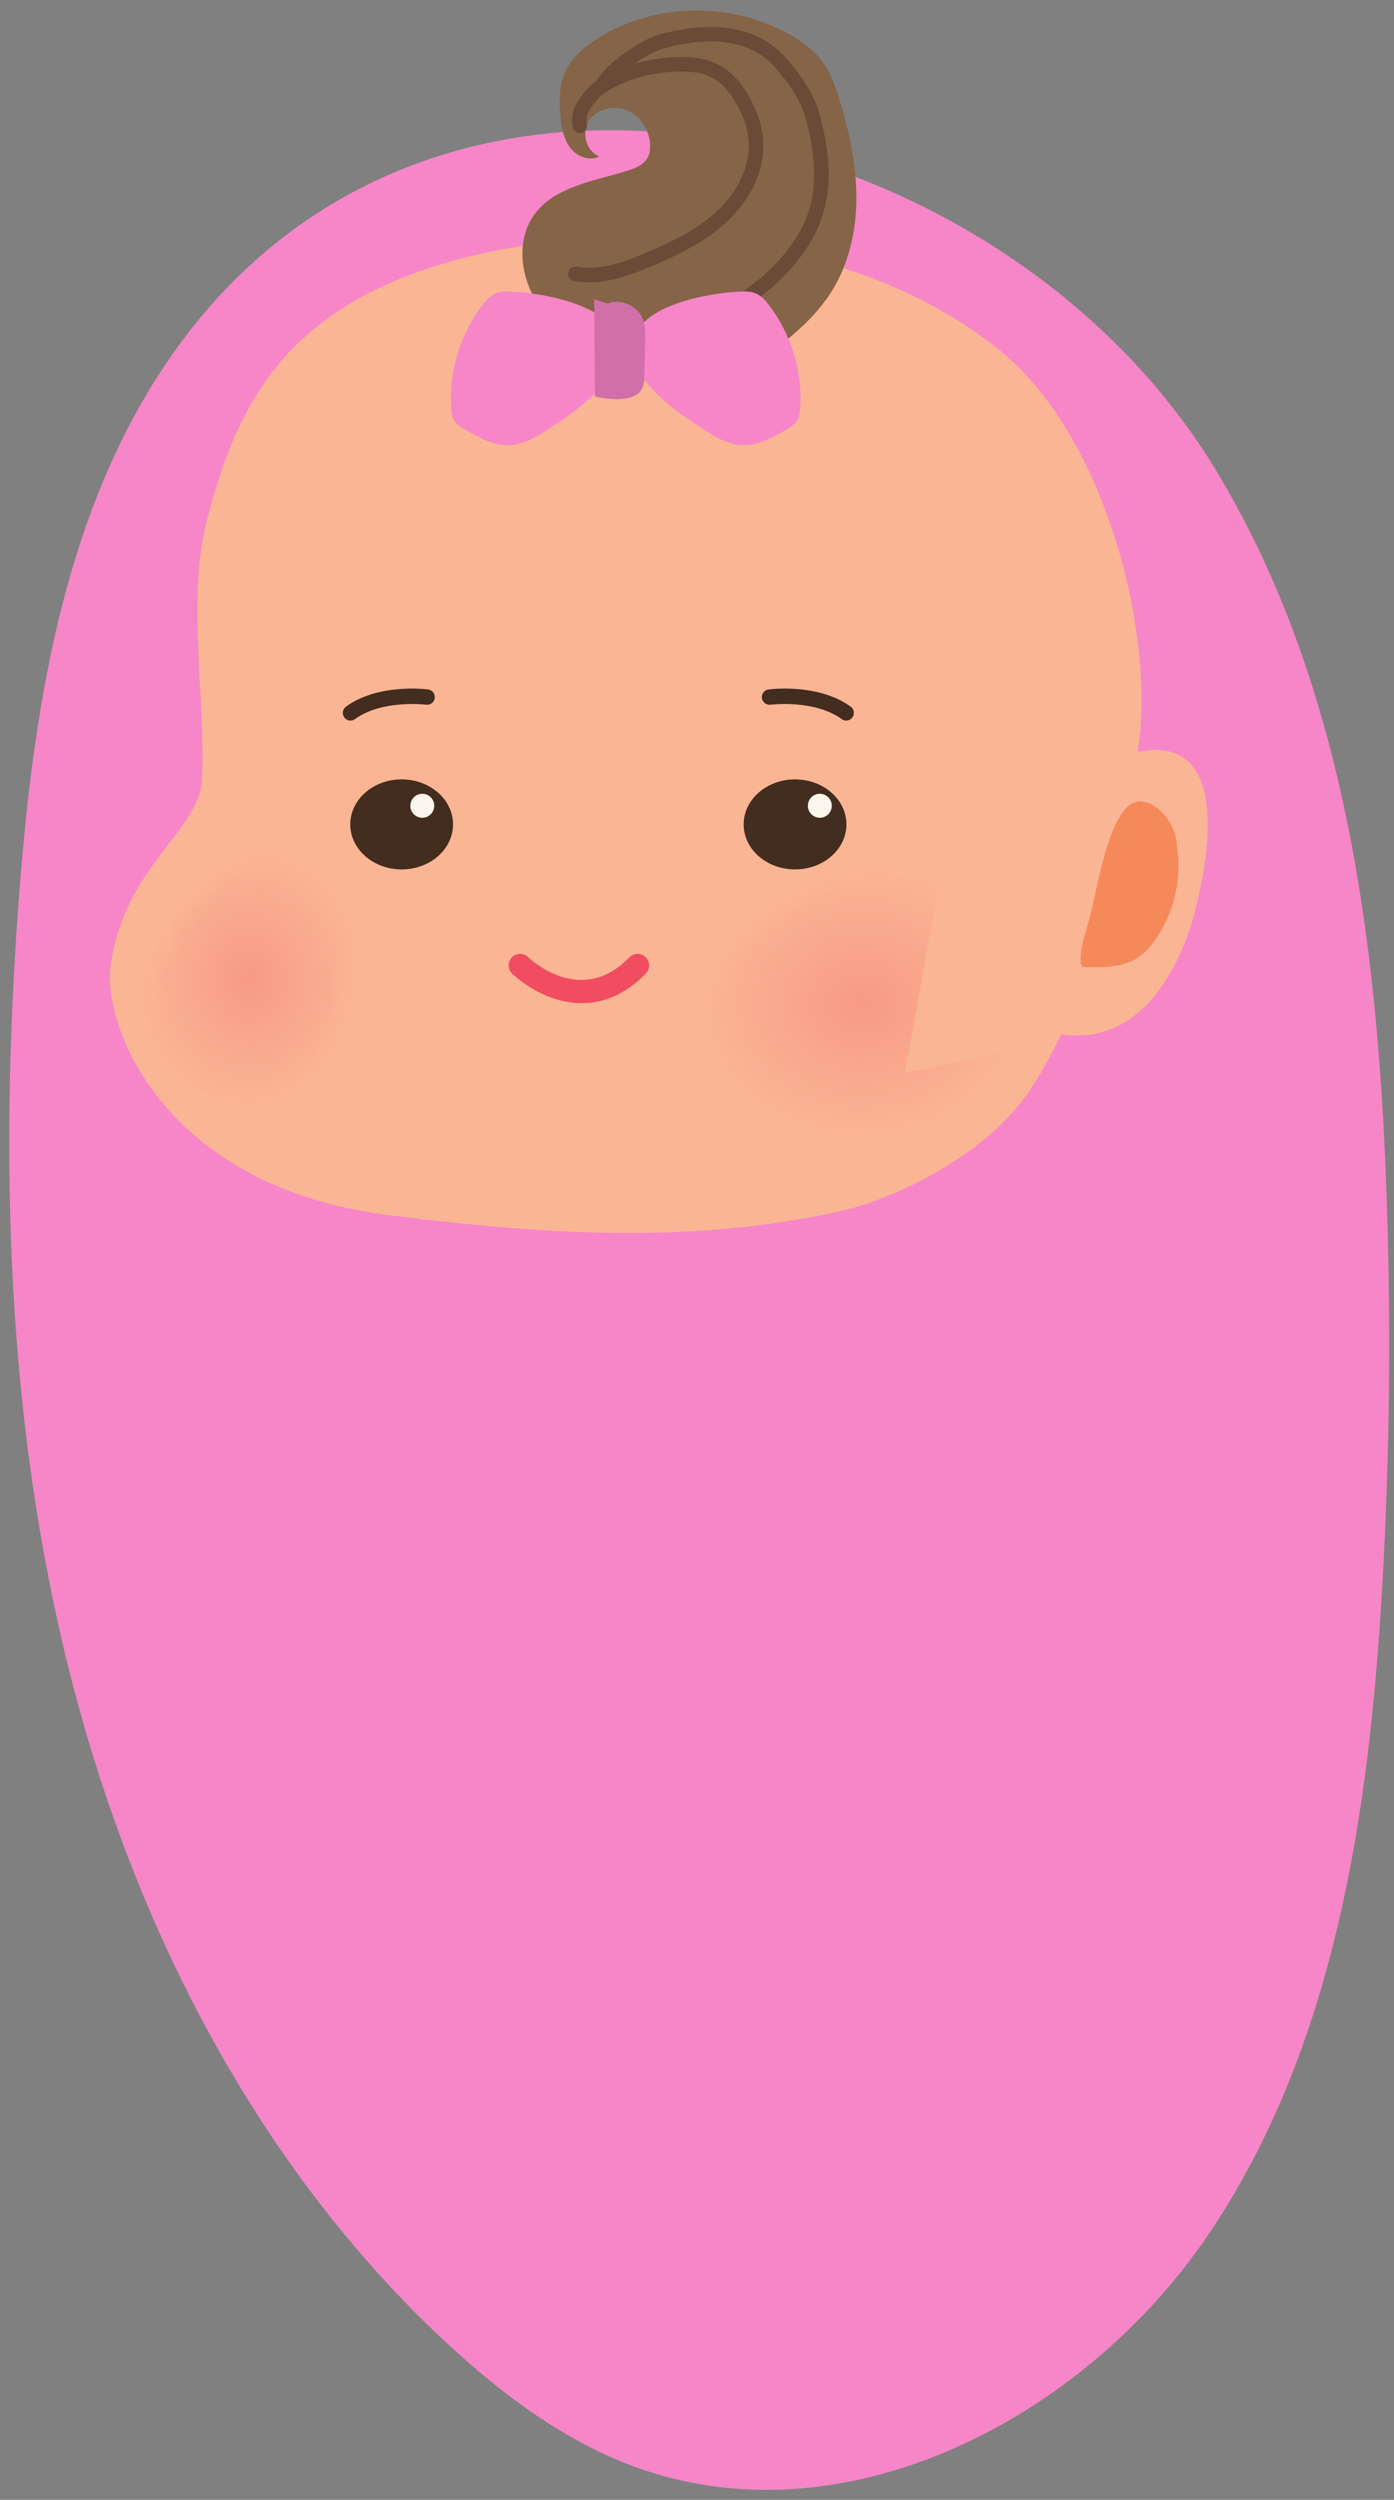 <svg width="82" height="147" viewBox="0 0 82 147" fill="none" xmlns="http://www.w3.org/2000/svg">
<rect x="0" y="0" width="82" height="147" fill="#808080" stroke="none"/>
<path d="M10.509 20.32C3.932 29.343 2.036 40.994 1.159 52.194C-0.046 67.604 0.319 83.281 4.07 98.237C7.822 113.193 15.128 127.446 26.306 137.805C29.575 140.834 33.217 143.55 37.373 145.07C49.591 149.536 63.687 142.333 71.089 131.388C78.491 120.443 80.533 106.686 81.302 93.424C81.762 85.486 81.838 77.526 81.539 69.582C80.99 55.006 79.002 39.964 71.49 27.589C59.175 7.297 26.325 -1.374 10.509 20.32Z" fill="#F686C8"/>
<path d="M12.284 30.173C10.914 34.847 12.113 41.052 11.884 45.831C11.737 48.844 7.301 50.978 6.504 56.778C6.032 60.219 9.493 69.76 22.846 71.451C33.014 72.738 40.926 73.021 49.098 71.3C52.81 70.52 57.318 68.058 59.72 65.234C61.253 63.435 62.186 61.284 63.175 59.291C65.013 55.608 64.339 50.623 66.124 46.922C68.838 41.305 66.076 26.514 58.845 20.63C48.191 11.961 30.023 12.613 21.201 17.498C16.315 20.203 13.876 24.121 12.284 30.173Z" fill="#FAB595"/>
<mask id="mask0_1333_6762" style="mask-type:luminance" maskUnits="userSpaceOnUse" x="8" y="49" width="14" height="17">
<path d="M8.67 62.504C9.202 63.538 10.152 64.383 11.666 64.827C13.193 65.28 15.01 65.313 16.469 64.709C19.276 63.538 20.443 60.374 20.82 57.889C20.89 57.43 20.933 56.995 20.957 56.598C21.028 55.222 21.826 52.161 20.698 50.958C20.013 50.223 18.705 49.919 17.356 49.919C15.999 49.919 14.602 50.228 13.742 50.709C11.551 51.931 10.034 53.968 9.107 55.849C8.108 57.897 7.592 60.415 8.67 62.504Z" fill="white"/>
</mask>
<g mask="url(#mask0_1333_6762)">
<mask id="mask1_1333_6762" style="mask-type:luminance" maskUnits="userSpaceOnUse" x="8" y="49" width="14" height="17">
<path d="M8.67 62.504C9.202 63.538 10.152 64.383 11.666 64.827C13.193 65.28 15.01 65.313 16.469 64.709C19.276 63.538 20.443 60.374 20.82 57.889C20.89 57.43 20.933 56.995 20.957 56.598C21.028 55.222 21.826 52.161 20.698 50.958C20.013 50.223 18.705 49.919 17.356 49.919C15.999 49.919 14.602 50.228 13.742 50.709C11.551 51.931 10.034 53.968 9.107 55.849C8.108 57.897 7.592 60.415 8.67 62.504Z" fill="white"/>
</mask>
<g mask="url(#mask1_1333_6762)">
<path fill-rule="evenodd" clip-rule="evenodd" d="M15.449 51.645L15.702 51.66C16.022 51.679 16.334 51.697 16.627 51.71C16.393 52.095 16.122 52.478 15.833 52.86L15.833 52.86C16.121 52.478 16.393 52.095 16.626 51.71C16.28 51.695 15.906 51.672 15.524 51.649L15.448 51.645C15.847 51.09 16.168 50.535 16.337 49.979C16.002 50.015 15.673 50.069 15.36 50.138C15.037 50.592 14.645 51.078 14.226 51.587C14.624 51.598 15.039 51.621 15.447 51.645L15.447 51.645C15.039 51.621 14.624 51.598 14.225 51.588C14.106 51.732 13.985 51.878 13.863 52.025C13.554 52.397 13.238 52.779 12.928 53.165L12.928 53.165L12.928 53.165C12.557 53.121 12.205 53.084 11.875 53.061C11.495 53.57 11.147 54.097 10.837 54.619L10.85 54.621L10.874 54.626L10.837 54.619C10.528 55.14 10.257 55.657 10.033 56.146L10.031 56.145C10.48 55.167 11.113 54.079 11.873 53.06C11.795 53.054 11.718 53.049 11.643 53.045C12.039 53.066 12.469 53.11 12.928 53.164C13.232 52.784 13.543 52.409 13.847 52.043C14.406 51.369 14.941 50.725 15.36 50.136C14.733 50.274 14.169 50.471 13.739 50.711C12.644 51.322 11.717 52.137 10.948 53.035C11.129 53.029 11.318 53.031 11.517 53.039C11.318 53.031 11.128 53.029 10.948 53.035C10.179 53.932 9.568 54.912 9.104 55.852L9.106 55.852C8.606 56.876 8.228 58.017 8.109 59.164L8.11 59.164C7.99 60.31 8.13 61.462 8.67 62.506H8.667C8.933 63.023 9.304 63.492 9.797 63.888C9.598 63.091 9.574 62.156 9.67 61.178C9.638 61.51 9.619 61.838 9.617 62.157L9.618 62.157C9.609 62.776 9.668 63.362 9.799 63.888C10.045 64.086 10.323 64.266 10.632 64.423L10.633 64.426C10.943 64.583 11.286 64.719 11.664 64.83L11.664 64.831C12.045 64.944 12.445 65.031 12.853 65.088L12.853 65.088C13.261 65.145 13.676 65.173 14.09 65.168L14.09 65.167C14.918 65.156 15.736 65.013 16.466 64.712C17.869 64.126 18.863 63.043 19.553 61.795L19.554 61.795C20.244 60.548 20.63 59.136 20.818 57.893C20.299 57.821 19.687 57.748 19.03 57.674L19.03 57.674C19.687 57.748 20.297 57.821 20.816 57.892C20.886 57.434 20.929 56.999 20.953 56.602C20.467 56.518 19.899 56.438 19.288 56.361L19.288 56.36C19.899 56.437 20.468 56.517 20.953 56.602C20.97 56.285 21.024 55.88 21.085 55.428V55.428C21.157 54.898 21.237 54.304 21.274 53.717C21.274 53.717 21.274 53.717 21.275 53.717C21.341 52.63 21.259 51.564 20.695 50.963C20.352 50.595 19.854 50.336 19.273 50.168C19.473 50.966 19.15 52.045 18.7 53.131C18.699 53.131 18.699 53.131 18.699 53.131L18.698 53.132C18.207 53.066 17.704 53.013 17.217 52.969C16.961 53.409 16.685 53.848 16.413 54.28C16.052 54.853 15.7 55.413 15.417 55.941L15.417 55.941L15.417 55.942C14.792 55.878 14.202 55.818 13.689 55.76C13.445 56.167 13.245 56.575 13.117 56.986L13.115 56.986C12.929 57.62 12.747 58.295 12.577 58.984C13.075 59.068 13.688 59.155 14.357 59.239C14.545 58.537 14.73 57.853 14.902 57.22L14.903 57.22C14.732 57.853 14.547 58.537 14.359 59.239C15.028 59.324 15.754 59.407 16.48 59.483C16.666 58.771 16.827 58.077 16.967 57.449L16.966 57.449C17.02 57.213 17.092 56.967 17.169 56.727C17.093 56.967 17.02 57.213 16.966 57.448L17.223 57.476C17.84 57.542 18.451 57.608 19.028 57.672L19.028 57.672C18.452 57.608 17.84 57.542 17.224 57.476L16.967 57.449C16.827 58.076 16.666 58.77 16.481 59.483C17.206 59.56 17.932 59.631 18.6 59.692C18.417 60.397 18.189 61.117 17.9 61.801L17.898 61.801C18.186 61.117 18.415 60.398 18.598 59.692C17.93 59.631 17.205 59.56 16.479 59.484L16.479 59.483C15.753 59.407 15.027 59.324 14.358 59.239L14.358 59.239C13.688 59.155 13.076 59.069 12.578 58.985C12.409 59.673 12.254 60.375 12.121 61.064L12.12 61.063L12.12 61.064C11.663 60.96 11.246 60.834 10.861 60.693C10.757 61.372 10.682 62.041 10.642 62.672C11.008 62.825 11.395 62.958 11.798 63.067L11.799 63.066C12.201 63.174 12.71 63.284 13.271 63.381L13.271 63.381C13.833 63.477 14.446 63.562 15.058 63.618C15.35 63.014 15.613 62.337 15.848 61.633L15.849 61.633C15.402 62.968 14.859 64.207 14.201 65.033C14.512 64.643 14.797 64.161 15.058 63.62C14.446 63.564 13.832 63.479 13.271 63.382L13.271 63.383C12.71 63.285 12.2 63.175 11.797 63.067L11.797 63.067C11.394 62.958 11.007 62.825 10.641 62.672L10.641 62.67L10.64 62.67C10.681 62.04 10.755 61.371 10.86 60.693L10.86 60.693L10.86 60.692C11.245 60.833 11.663 60.959 12.12 61.063C12.253 60.374 12.409 59.672 12.577 58.983C12.066 58.883 11.634 58.77 11.253 58.648L11.253 58.648L11.253 58.648C11.409 57.974 11.588 57.316 11.784 56.701C11.419 56.608 11.118 56.517 10.841 56.425C10.623 56.998 10.415 57.62 10.236 58.263L10.235 58.262C10.415 57.62 10.622 56.999 10.84 56.426C10.659 56.366 10.488 56.306 10.314 56.246C10.221 56.213 10.128 56.181 10.032 56.148L10.033 56.147C10.129 56.18 10.222 56.212 10.315 56.245L10.316 56.245L10.316 56.245L10.316 56.245L10.316 56.245C10.489 56.305 10.659 56.365 10.84 56.424L10.84 56.424C11.118 56.516 11.418 56.607 11.783 56.7C11.976 56.127 12.314 55.558 12.724 54.994C12.349 54.926 12.022 54.862 11.717 54.801L11.717 54.801C11.575 54.772 11.438 54.744 11.302 54.716C11.438 54.744 11.576 54.772 11.718 54.801L11.718 54.801C12.023 54.862 12.35 54.926 12.726 54.994C12.316 55.558 11.977 56.126 11.785 56.7L11.784 56.7C11.588 57.315 11.409 57.974 11.253 58.648C11.634 58.77 12.066 58.883 12.577 58.983C12.747 58.295 12.929 57.62 13.115 56.985L13.115 56.985C13.244 56.574 13.444 56.165 13.688 55.758C14.201 55.816 14.791 55.876 15.416 55.94C15.699 55.412 16.051 54.852 16.412 54.278L16.412 54.278C16.683 53.847 16.96 53.407 17.216 52.967L17.217 52.967L17.217 52.967C17.704 53.011 18.207 53.064 18.698 53.13C19.148 52.044 19.471 50.965 19.271 50.166C18.981 50.082 18.669 50.021 18.346 49.981L18.346 49.981C18.024 49.942 17.69 49.923 17.354 49.923L15.449 51.645ZM17.353 49.923C17.014 49.923 16.672 49.942 16.338 49.979C16.168 50.535 15.847 51.089 15.449 51.645L17.353 49.923ZM14.034 55.22C14.377 54.718 14.771 54.218 15.165 53.718C15.23 53.635 15.296 53.552 15.361 53.469L15.361 53.469C15.296 53.551 15.231 53.634 15.166 53.717L15.166 53.717L15.165 53.717C14.771 54.218 14.377 54.718 14.034 55.219C13.529 55.137 13.102 55.062 12.726 54.994L12.726 54.994C13.102 55.063 13.529 55.137 14.034 55.22ZM8.891 59.705C8.998 59.083 9.164 58.459 9.362 57.858L9.363 57.859C9.164 58.459 8.999 59.083 8.892 59.706L8.891 59.705Z" fill="url(#paint0_radial_1333_6762)"/>
</g>
</g>
<path d="M65.685 44.562C72.643 42.062 71.141 50.317 70.292 53.593C69.589 56.315 67.546 61.041 63.162 60.894C58.439 60.732 57.842 55.549 58.357 52.723C59.021 49.071 61.45 46.063 65.685 44.562Z" fill="#FAB595"/>
<mask id="mask2_1333_6762" style="mask-type:luminance" maskUnits="userSpaceOnUse" x="41" y="50" width="21" height="18">
<path d="M59.028 52.793C56.879 51.128 54.035 50.7 51.252 51.14C48.995 51.5 46.772 52.43 44.994 53.742C43.005 55.208 41.512 57.2 41.252 59.299C41.006 61.296 42.147 63.344 44.04 64.822C45.642 66.072 47.777 66.918 50.065 66.998C50.894 67.024 51.736 66.951 52.583 66.762C54.356 66.363 56.158 65.406 57.69 64.152C59.624 62.562 61.121 60.501 61.552 58.507C61.805 57.363 61.703 56.24 61.137 55.243C60.559 54.237 59.84 53.425 59.028 52.793Z" fill="white"/>
</mask>
<g mask="url(#mask2_1333_6762)">
<mask id="mask3_1333_6762" style="mask-type:luminance" maskUnits="userSpaceOnUse" x="41" y="50" width="21" height="18">
<path d="M59.028 52.793C56.879 51.128 54.035 50.7 51.252 51.14C48.995 51.5 46.772 52.43 44.994 53.742C43.005 55.208 41.512 57.2 41.252 59.299C41.006 61.296 42.147 63.344 44.04 64.822C45.642 66.072 47.777 66.918 50.065 66.998C50.894 67.024 51.736 66.951 52.583 66.762C54.356 66.363 56.158 65.406 57.69 64.152C59.624 62.562 61.121 60.501 61.552 58.507C61.805 57.363 61.703 56.24 61.137 55.243C60.559 54.237 59.84 53.425 59.028 52.793Z" fill="white"/>
</mask>
<g mask="url(#mask3_1333_6762)">
<path fill-rule="evenodd" clip-rule="evenodd" d="M55.377 51.182C54.049 50.922 52.642 50.924 51.251 51.145C51.238 51.798 51.193 52.45 51.126 53.102L51.126 53.102L51.12 53.153L51.12 53.153C51.189 52.484 51.237 51.815 51.25 51.145C50.685 51.235 50.124 51.361 49.571 51.519L49.571 51.52C49.017 51.678 48.472 51.868 47.942 52.089C47.433 53.125 46.904 54.325 46.469 55.562L46.469 55.562C46.904 54.325 47.433 53.125 47.942 52.089C46.882 52.53 45.882 53.091 44.993 53.748C43.998 54.48 43.127 55.345 42.473 56.289C43.026 56.12 43.654 55.98 44.33 55.862L44.33 55.862C43.655 55.981 43.027 56.12 42.475 56.289C41.821 57.231 41.384 58.254 41.253 59.303L41.252 59.303C41.129 60.301 41.352 61.312 41.844 62.258C42.373 62.409 42.981 62.55 43.636 62.675L43.637 62.676C42.981 62.551 42.373 62.41 41.843 62.259C42.333 63.205 43.092 64.087 44.039 64.826C44.839 65.451 45.774 65.974 46.794 66.352C46.328 65.448 45.95 64.257 45.722 63.002C45.722 63.002 45.722 63.002 45.721 63.002C45.608 62.375 45.532 61.731 45.501 61.1C44.747 61.054 44.011 61 43.309 60.947L43.309 60.946C44.011 60.999 44.747 61.053 45.502 61.099L45.502 61.099C46.256 61.145 47.029 61.182 47.806 61.202L47.806 61.202C47.029 61.183 46.256 61.146 45.502 61.099C45.532 61.731 45.609 62.374 45.722 63.002L45.722 63.001C45.95 64.256 46.328 65.447 46.794 66.351C47.304 66.54 47.836 66.692 48.382 66.802C48.349 66.555 48.312 66.293 48.274 66.019L48.274 66.019L48.274 66.019L48.274 66.019L48.274 66.019C48.215 65.597 48.152 65.148 48.092 64.681C48.111 64.829 48.13 64.975 48.15 65.119C48.81 65.192 49.461 65.234 50.069 65.245L50.069 65.061C50.069 64.488 50.069 63.888 50.076 63.274L50.077 63.274L50.077 63.27L50.078 63.27C50.069 63.936 50.069 64.587 50.069 65.203V65.245L50.069 65.245V65.246C49.461 65.235 48.811 65.193 48.151 65.12C48.19 65.415 48.23 65.701 48.269 65.975L48.269 65.975L48.269 65.975L48.269 65.975C48.309 66.265 48.348 66.542 48.383 66.804C48.929 66.913 49.491 66.981 50.063 67.001L50.063 67.001C50.891 67.028 51.733 66.953 52.579 66.765C52.713 66.218 52.833 65.622 52.943 64.993L52.947 64.992C53.051 64.398 53.145 63.775 53.231 63.138C53.054 64.449 52.844 65.7 52.583 66.765C53.469 66.566 54.363 66.227 55.227 65.781L55.227 65.781C56.091 65.335 56.925 64.782 57.69 64.156C58.656 63.361 59.514 62.448 60.183 61.485C59.147 61.796 57.962 62.106 56.76 62.376L56.76 62.376C55.559 62.647 54.342 62.877 53.246 63.027L53.987 58.909L54.462 58.872C55.516 58.79 56.572 58.708 57.627 58.643L57.627 58.642C57.996 58.62 58.365 58.599 58.734 58.581L58.734 58.58C57.796 58.626 56.856 58.689 55.918 58.759C56.019 58.132 56.117 57.416 56.167 56.709L56.166 56.709L56.166 56.709C55.567 56.734 54.965 56.768 54.365 56.808L55.077 52.847C55.328 52.853 55.578 52.864 55.825 52.88V52.878C55.897 53.264 55.959 53.66 56.019 54.043L56.019 54.043L56.019 54.043L56.019 54.044L56.019 54.044L56.019 54.044L56.019 54.044L56.019 54.044L56.019 54.044C56.055 54.273 56.09 54.497 56.126 54.712L56.126 54.712L56.126 54.712L56.127 54.712C56.09 54.493 56.055 54.266 56.019 54.035C55.883 53.167 55.739 52.24 55.491 51.495C55.63 51.913 55.736 52.388 55.826 52.878C55.578 52.862 55.328 52.851 55.078 52.846L55.377 51.182ZM55.078 52.846C54.736 52.838 54.392 52.84 54.047 52.849C54.392 52.84 54.736 52.839 55.077 52.847L55.078 52.846ZM54.365 56.809C54.022 56.831 53.68 56.856 53.34 56.881L53.34 56.881C53.68 56.855 54.022 56.831 54.365 56.808L54.365 56.809ZM53.987 58.909L54.365 56.809C54.965 56.769 55.566 56.735 56.166 56.709C56.116 57.417 56.017 58.133 55.917 58.76C55.429 58.796 54.941 58.834 54.453 58.872L54.453 58.872L53.987 58.909ZM50.288 59.156L50.288 59.156V59.155L50.29 59.155L50.289 59.156C51.225 59.11 52.163 59.047 53.101 58.976L53.101 58.976C53.396 58.954 53.691 58.932 53.987 58.909L53.987 58.909L53.704 58.931L53.704 58.931C52.564 59.019 51.426 59.101 50.289 59.157C50.216 59.818 50.168 60.506 50.135 61.198L50.134 61.198L50.134 61.199C49.364 61.225 48.584 61.223 47.807 61.207L47.807 61.203C48.584 61.223 49.364 61.225 50.134 61.195C50.167 60.504 50.215 59.817 50.288 59.156ZM50.288 59.156C49.481 59.191 48.68 59.215 47.889 59.232C47.961 58.588 48.081 57.94 48.225 57.291C47.443 57.336 46.663 57.383 45.9 57.432L45.9 57.432C46.662 57.383 47.442 57.336 48.223 57.291L48.223 57.291L48.225 57.291C48.081 57.94 47.962 58.588 47.889 59.231C48.681 59.214 49.482 59.19 50.288 59.155L50.288 59.156ZM43.917 59.279L43.327 59.283L43.327 59.282C43.714 59.278 44.108 59.276 44.509 59.273H44.51C44.853 59.271 45.201 59.269 45.553 59.266L45.553 59.266L45.552 59.266L45.552 59.267C44.996 59.273 44.45 59.276 43.917 59.279ZM45.898 57.431C46.056 56.809 46.25 56.182 46.468 55.563L46.467 55.563C46.25 56.182 46.056 56.809 45.898 57.431L45.898 57.431ZM50.557 57.157L50.556 57.158C50.6 56.867 50.645 56.576 50.69 56.285L50.69 56.284C50.747 55.909 50.805 55.533 50.861 55.157C50.458 55.194 50.041 55.229 49.615 55.266L49.614 55.266L49.613 55.266C49.314 55.291 49.011 55.317 48.706 55.344L48.766 55.115C48.917 54.544 49.066 53.976 49.2 53.413L49.2 53.413C49.07 53.962 48.924 54.515 48.778 55.071L48.706 55.344C49.026 55.316 49.343 55.288 49.655 55.262L49.656 55.262L49.656 55.262C50.068 55.227 50.472 55.193 50.862 55.157C50.805 55.546 50.745 55.934 50.685 56.322L50.685 56.322C50.645 56.584 50.605 56.846 50.565 57.108L50.557 57.157ZM50.877 55.057C51.755 54.95 52.636 54.862 53.513 54.801L53.513 54.801L53.512 54.801L53.512 54.801C52.636 54.861 51.755 54.949 50.877 55.057L50.877 55.057Z" fill="url(#paint1_radial_1333_6762)"/>
</g>
</g>
<path d="M49.79 48.477C49.79 49.939 48.437 51.125 46.767 51.125C45.097 51.125 43.745 49.939 43.745 48.477C43.745 47.016 45.097 45.831 46.767 45.831C48.437 45.831 49.79 47.016 49.79 48.477Z" fill="#422D1E"/>
<path d="M49.776 42.372C49.685 42.372 49.592 42.344 49.513 42.286C47.9 41.119 45.35 41.437 45.326 41.44C45.077 41.471 44.851 41.298 44.819 41.05C44.787 40.803 44.96 40.576 45.207 40.544C45.327 40.527 48.132 40.171 50.04 41.553C50.242 41.699 50.288 41.982 50.142 42.184C50.054 42.307 49.916 42.372 49.776 42.372Z" fill="#422D1E"/>
<path d="M48.929 47.384C48.929 47.772 48.614 48.088 48.226 48.088C47.836 48.088 47.522 47.772 47.522 47.384C47.522 46.993 47.836 46.678 48.226 46.678C48.614 46.678 48.929 46.993 48.929 47.384Z" fill="#FDF6ED"/>
<path d="M20.604 48.477C20.604 49.939 21.956 51.125 23.626 51.125C25.295 51.125 26.649 49.939 26.649 48.477C26.649 47.016 25.295 45.831 23.626 45.831C21.956 45.831 20.604 47.016 20.604 48.477Z" fill="#422D1E"/>
<path d="M20.615 42.372C20.475 42.372 20.338 42.307 20.249 42.184C20.103 41.982 20.149 41.699 20.351 41.553C22.259 40.172 25.068 40.526 25.186 40.544C25.433 40.576 25.606 40.803 25.574 41.05C25.541 41.298 25.314 41.471 25.068 41.44C25.042 41.437 22.493 41.119 20.879 42.286C20.799 42.344 20.707 42.372 20.615 42.372Z" fill="#422D1E"/>
<path d="M24.137 47.384C24.137 47.772 24.452 48.088 24.841 48.088C25.229 48.088 25.544 47.772 25.544 47.384C25.544 46.993 25.229 46.678 24.841 46.678C24.452 46.678 24.137 46.993 24.137 47.384Z" fill="#FDF6ED"/>
<path d="M34.22 58.99C31.924 58.99 30.198 57.327 30.124 57.255C29.857 56.994 29.852 56.564 30.113 56.296C30.374 56.029 30.802 56.022 31.068 56.284C31.194 56.405 34.181 59.227 37.019 56.298C37.281 56.029 37.71 56.022 37.976 56.284C38.245 56.544 38.251 56.974 37.991 57.243C36.885 58.384 35.637 58.972 34.284 58.99C34.261 58.99 34.241 58.99 34.22 58.99Z" fill="#F14C5F"/>
<path d="M46.575 19.744C47.442 19.004 48.247 18.182 48.861 17.229C49.915 15.594 50.364 13.633 50.376 11.702C50.385 9.772 49.98 7.862 49.429 6.011C49.172 5.141 48.872 4.264 48.315 3.543C47.826 2.911 47.161 2.431 46.462 2.034C42.984 0.062 38.352 0.141 35.008 2.352C34.342 2.791 33.713 3.325 33.343 4.022C32.869 4.915 32.869 5.973 32.983 6.971C33.054 7.59 33.177 8.232 33.567 8.722C33.956 9.213 34.688 9.493 35.251 9.201C34.471 8.886 34.192 7.807 34.645 7.107C35.098 6.406 36.112 6.163 36.887 6.488C37.662 6.811 38.167 7.614 38.236 8.439C38.26 8.738 38.23 9.053 38.074 9.312C37.836 9.71 37.359 9.899 36.91 10.038C34.909 10.66 32.548 10.983 31.376 12.694C30.707 13.673 30.593 14.947 30.871 16.089C31.149 17.232 31.785 18.261 32.513 19.192C36.055 23.715 42.45 23.267 46.575 19.744Z" fill="#866447"/>
<path d="M39.077 3.408C39.248 3.39 39.42 3.376 39.595 3.366C40.321 3.323 41.396 3.326 42.324 3.833C42.985 4.194 43.547 4.786 44.044 5.645C44.558 6.536 44.845 7.426 44.896 8.291C44.993 9.944 44.224 11.665 42.787 13.017C41.536 14.194 39.948 14.963 38.417 15.619C37.028 16.215 35.406 16.826 33.766 16.524C33.535 16.482 33.382 16.259 33.425 16.027C33.467 15.795 33.69 15.642 33.92 15.684C35.325 15.944 36.805 15.38 38.083 14.833C39.768 14.111 41.113 13.419 42.204 12.394C43.438 11.234 44.126 9.719 44.046 8.342C44.002 7.611 43.754 6.848 43.306 6.073C42.889 5.355 42.437 4.867 41.916 4.583C41.356 4.277 40.634 4.161 39.644 4.219C38.111 4.305 36.735 4.72 35.651 5.412C35.492 5.513 35.313 5.637 35.189 5.787C34.657 6.427 34.426 6.736 34.527 7.325C34.566 7.558 34.411 7.779 34.178 7.818C33.952 7.86 33.726 7.701 33.686 7.469C33.516 6.467 33.987 5.899 34.533 5.241C34.732 5.001 34.979 4.828 35.193 4.69C36.275 4.001 37.609 3.561 39.077 3.408Z" fill="#6A4B37"/>
<path d="M40.803 1.642C44.594 1.246 46.068 3.16 46.603 3.853C46.652 3.919 46.693 3.97 46.723 4.005C47.239 4.563 47.921 5.75 48.127 6.445C48.882 8.992 48.941 11.1 48.311 12.89C47.963 13.876 47.362 14.855 46.525 15.799C43.887 18.773 39.797 20.338 35.853 19.888C35.618 19.861 35.451 19.649 35.477 19.415C35.504 19.181 35.713 19.012 35.949 19.039C39.625 19.46 43.431 18 45.888 15.231C46.652 14.37 47.196 13.486 47.508 12.605C48.076 10.991 48.012 9.056 47.31 6.689C47.14 6.113 46.527 5.051 46.097 4.584C46.052 4.536 45.997 4.465 45.929 4.376C45.336 3.609 43.76 1.572 39.007 2.853C38.093 3.099 36.183 4.444 35.804 5.235C35.702 5.449 35.449 5.537 35.235 5.436C35.023 5.334 34.934 5.079 35.035 4.866C35.569 3.749 37.751 2.306 38.786 2.027C39.522 1.83 40.192 1.706 40.803 1.642Z" fill="#6A4B37"/>
<path d="M69.227 49.715C69.545 51.655 69.064 53.715 67.919 55.312C67.651 55.685 67.344 56.039 66.963 56.295C66.085 56.887 64.953 56.891 63.895 56.873C63.797 56.872 63.685 56.864 63.622 56.789C63.577 56.734 63.568 56.658 63.564 56.587C63.53 55.916 63.724 55.255 63.918 54.611C64.522 52.592 64.85 49.578 65.998 47.816C67.179 46.007 69.227 48.155 69.227 49.715Z" fill="#F6895A"/>
<path d="M30.113 17.147C29.774 17.13 29.423 17.13 29.115 17.273C28.817 17.411 28.591 17.669 28.39 17.929C27.065 19.651 26.395 21.867 26.546 24.035C26.561 24.271 26.59 24.515 26.712 24.719C26.853 24.958 27.103 25.108 27.343 25.248C28.168 25.732 29.056 26.232 30.01 26.179C30.743 26.138 31.414 25.773 32.032 25.378C33.553 24.406 36.809 22.287 36.389 20.101C35.965 17.902 31.896 17.238 30.113 17.147Z" fill="#F686C8"/>
<path d="M43.501 17.147C43.839 17.13 44.191 17.13 44.498 17.273C44.796 17.411 45.022 17.669 45.224 17.929C46.548 19.651 47.218 21.867 47.067 24.035C47.051 24.271 47.023 24.515 46.902 24.719C46.76 24.958 46.511 25.108 46.271 25.248C45.446 25.732 44.557 26.232 43.603 26.179C42.871 26.138 42.199 25.773 41.581 25.378C40.06 24.406 36.804 22.287 37.225 20.101C37.648 17.902 41.717 17.238 43.501 17.147Z" fill="#F686C8"/>
<path d="M34.952 17.598C34.967 19.506 34.981 21.415 34.995 23.323C35.945 23.517 37.197 23.625 37.689 22.979C37.877 22.731 37.89 22.431 37.897 22.145C37.916 21.445 37.934 20.745 37.952 20.047C37.967 19.483 37.971 18.889 37.611 18.396C37.251 17.903 36.389 17.572 35.739 17.848" fill="#D16FA9"/>
<defs>
<radialGradient id="paint0_radial_1333_6762" cx="0" cy="0" r="1" gradientUnits="userSpaceOnUse" gradientTransform="translate(14.682 57.546) rotate(90) scale(7.623 6.612)">
<stop stop-color="#F89A85"/>
<stop offset="1" stop-color="#F89A85" stop-opacity="0"/>
</radialGradient>
<radialGradient id="paint1_radial_1333_6762" cx="0" cy="0" r="1" gradientUnits="userSpaceOnUse" gradientTransform="translate(50.701 58.994) rotate(90) scale(8.012 9.482)">
<stop stop-color="#F89A85"/>
<stop offset="1" stop-color="#F89A85" stop-opacity="0"/>
</radialGradient>
</defs>
</svg>
